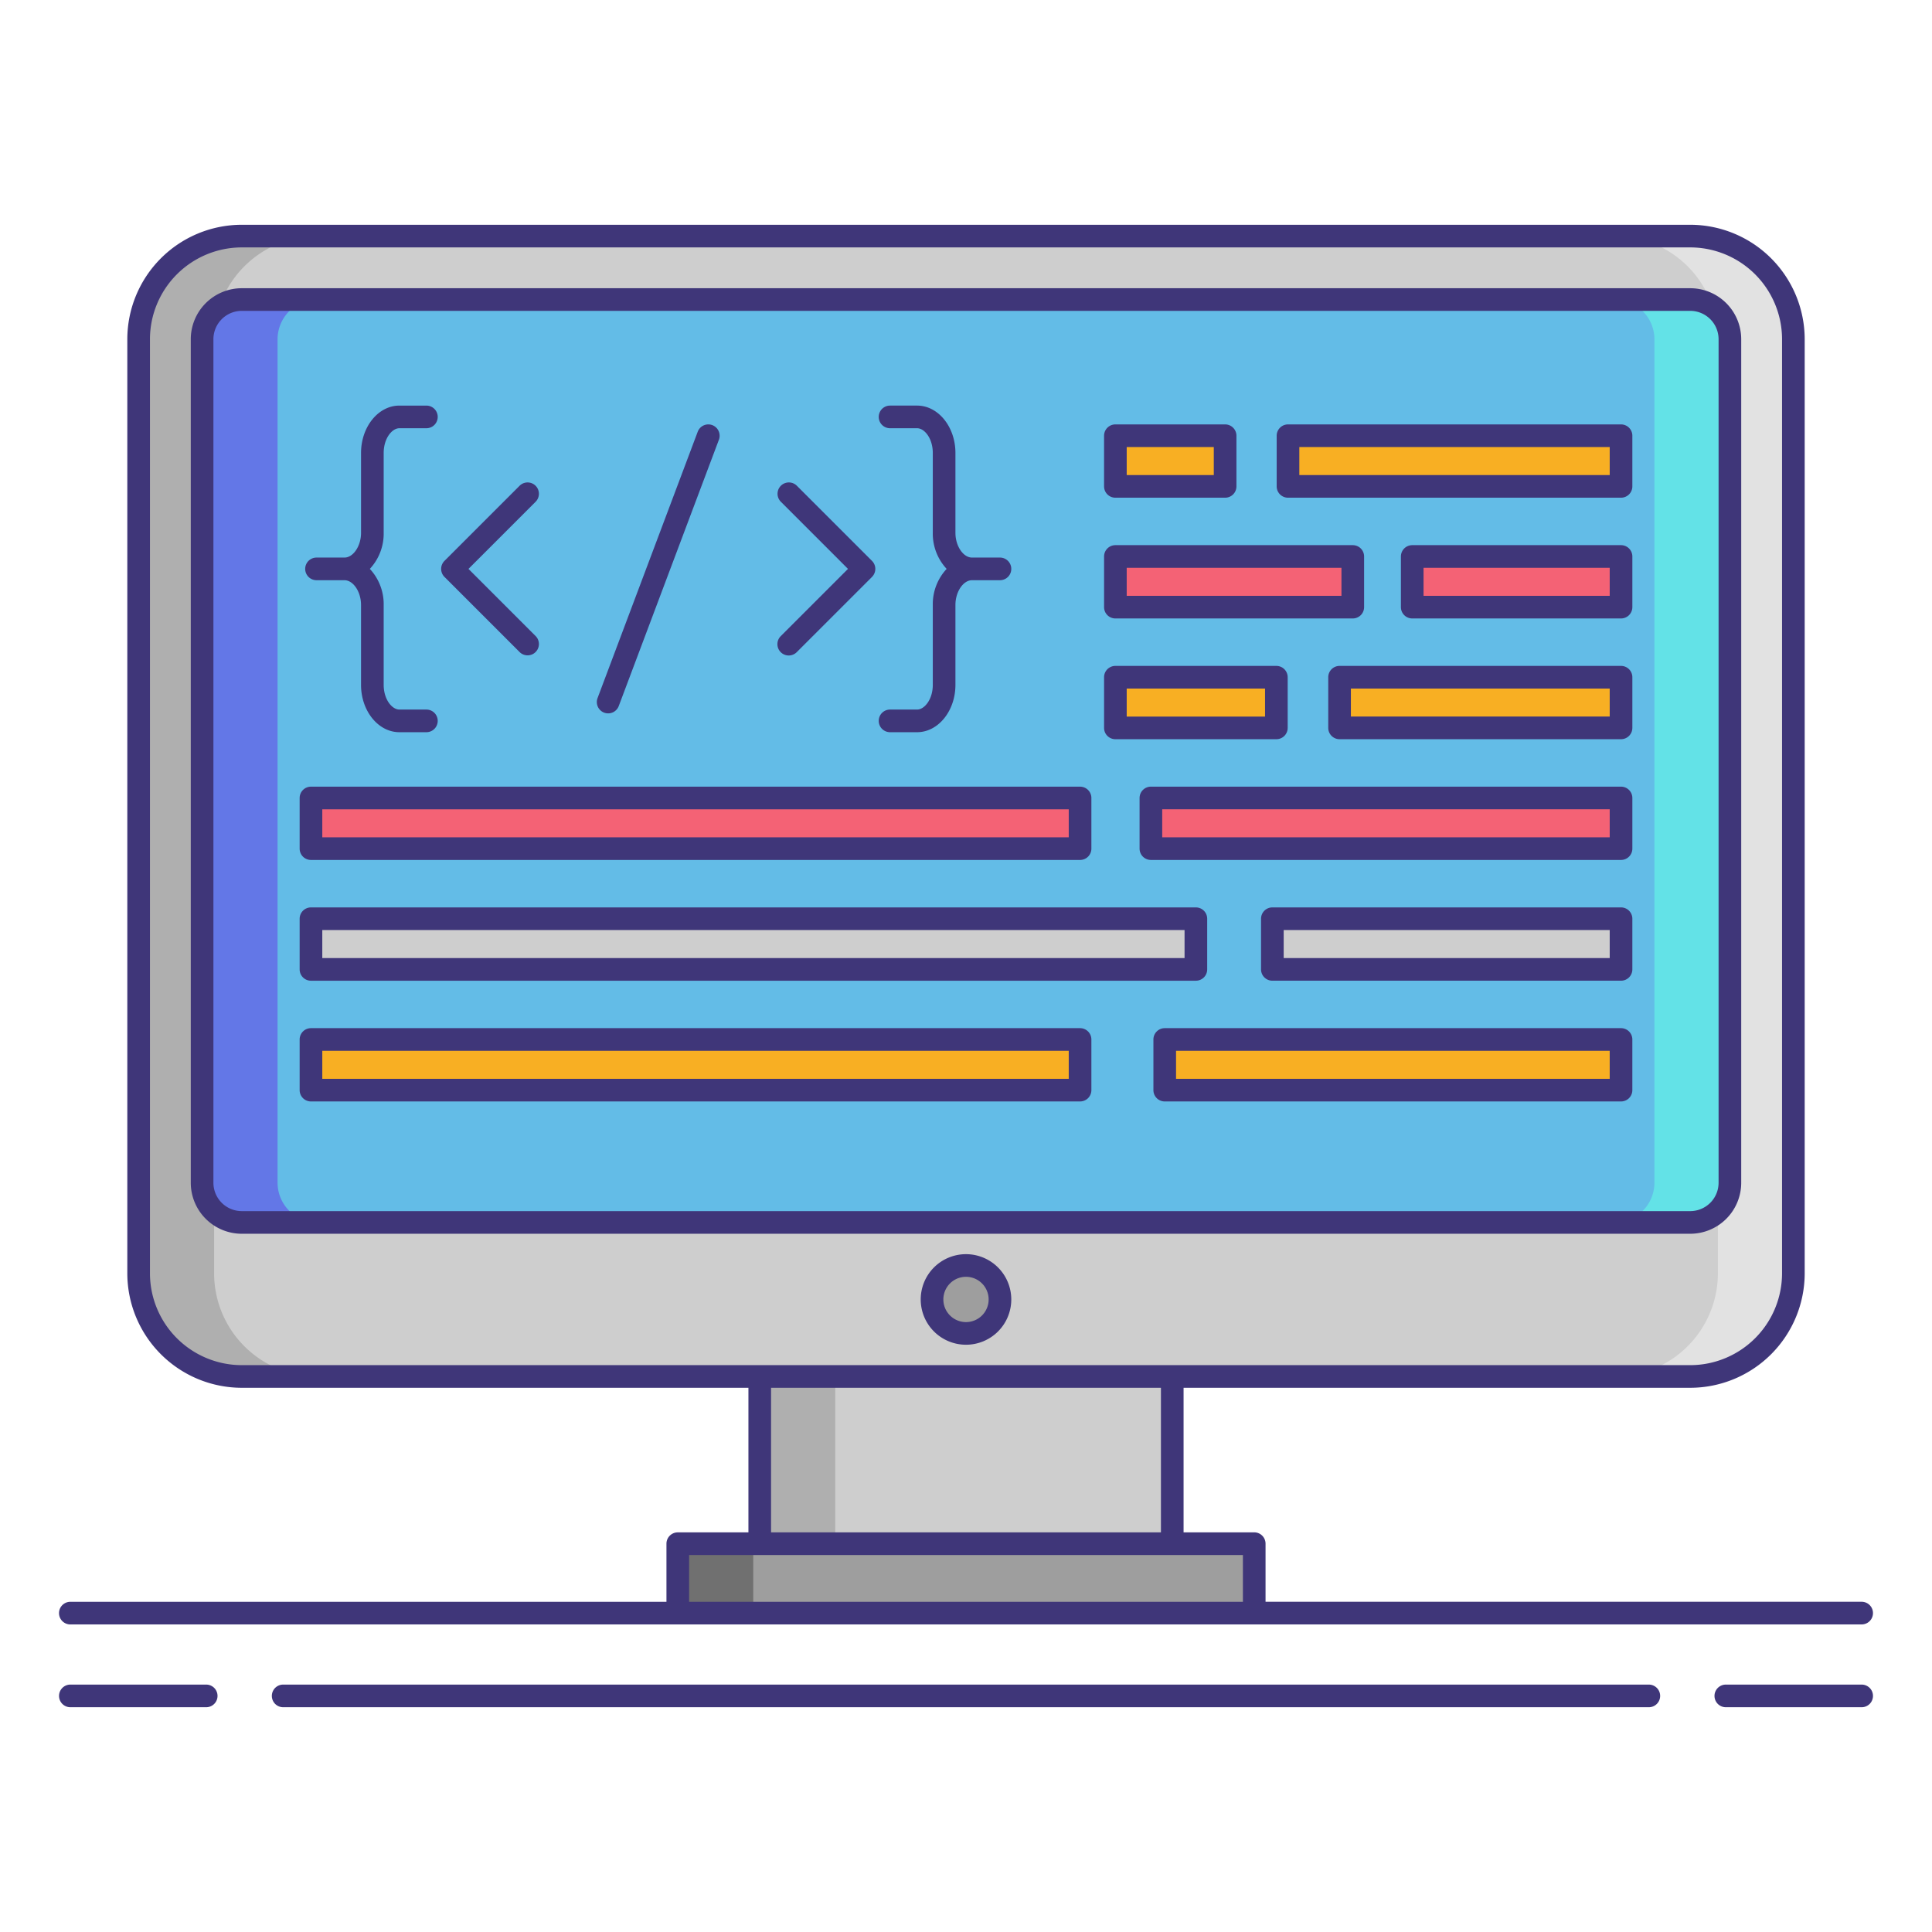 <svg height="512" viewBox="0 0 256 256" width="512" xmlns="http://www.w3.org/2000/svg"><rect fill="#cecece" height="151.106" rx="13.665" width="219.26" x="18.37" y="31.283"/><path d="m28.37 168.724v-123.776a13.681 13.681 0 0 1 13.665-13.665h-10a13.681 13.681 0 0 0 -13.665 13.665v123.776a13.681 13.681 0 0 0 13.665 13.665h10a13.681 13.681 0 0 1 -13.665-13.665z" fill="#afafaf"/><path d="m227.63 168.724v-123.776a13.681 13.681 0 0 0 -13.665-13.665h10a13.681 13.681 0 0 1 13.665 13.665v123.776a13.681 13.681 0 0 1 -13.665 13.665h-10a13.681 13.681 0 0 0 13.665-13.665z" fill="#e2e2e2"/><rect fill="#63bce7" height="122.288" rx="5.256" width="202.442" x="26.779" y="39.692"/><path d="m36.779 156.724v-111.777a5.271 5.271 0 0 1 5.256-5.256h-10a5.271 5.271 0 0 0 -5.256 5.256v111.777a5.271 5.271 0 0 0 5.256 5.256h10a5.271 5.271 0 0 1 -5.256-5.256z" fill="#6377e7"/><path d="m219.221 156.724v-111.777a5.271 5.271 0 0 0 -5.256-5.256h10a5.271 5.271 0 0 1 5.256 5.256v111.777a5.271 5.271 0 0 1 -5.256 5.256h-10a5.271 5.271 0 0 0 5.256-5.256z" fill="#63e2e7"/><path d="m89.809 204.547h76.383v9.197h-76.383z" fill="#9e9e9e"/><path d="m89.809 204.547h10v9.197h-10z" fill="#707070"/><path d="m100.67 182.389h54.659v22.158h-54.659z" fill="#cecece"/><path d="m100.67 182.389h10v22.158h-10z" fill="#afafaf"/><circle cx="128" cy="172.184" fill="#9e9e9e" r="4.5"/><path d="m147.795 57.736h14.538v6.712h-14.538z" fill="#f8af23"/><path d="m170.667 57.736h44.128v6.712h-44.128z" fill="#f8af23"/><path d="m147.795 73.736h31.455v6.712h-31.455z" fill="#f46275"/><path d="m187.128 73.736h27.667v6.712h-27.667z" fill="#f46275"/><path d="m147.795 89.736h21.33v6.712h-21.33z" fill="#f8af23"/><path d="m177.5 89.736h37.295v6.712h-37.295z" fill="#f8af23"/><path d="m41.205 105.736h101.909v6.712h-101.909z" fill="#f46275"/><path d="m152.5 105.736h62.295v6.712h-62.295z" fill="#f46275"/><path d="m41.205 121.736h117.255v6.712h-117.255z" fill="#cecece"/><path d="m168.591 121.736h46.204v6.712h-46.204z" fill="#cecece"/><path d="m41.205 137.736h101.909v6.712h-101.909z" fill="#f8af23"/><path d="m154.333 137.736h60.462v6.712h-60.462z" fill="#f8af23"/><g fill="#3f3679"><path d="m230.721 156.724v-111.777a6.764 6.764 0 0 0 -6.756-6.756h-191.93a6.764 6.764 0 0 0 -6.756 6.756v111.777a6.763 6.763 0 0 0 6.756 6.755h191.93a6.763 6.763 0 0 0 6.756-6.755zm-202.442 0v-111.777a3.76 3.76 0 0 1 3.756-3.756h191.93a3.76 3.76 0 0 1 3.756 3.756v111.777a3.76 3.76 0 0 1 -3.756 3.755h-191.93a3.76 3.76 0 0 1 -3.756-3.755z"/><path d="m128 166.184a6 6 0 1 0 6 6 6.007 6.007 0 0 0 -6-6zm0 9a3 3 0 1 1 3-3 3 3 0 0 1 -3 3z"/><path d="m27.323 223.217h-18a1.5 1.5 0 1 0 0 3h18a1.5 1.5 0 1 0 0-3z"/><path d="m246.68 223.217h-18a1.5 1.5 0 0 0 0 3h18a1.5 1.5 0 1 0 0-3z"/><path d="m218.479 223.217h-180.958a1.5 1.5 0 0 0 0 3h180.958a1.5 1.5 0 0 0 0-3z"/><path d="m9.32 215.244h237.36a1.5 1.5 0 0 0 0-3h-78.989v-7.7a1.5 1.5 0 0 0 -1.5-1.5h-9.361v-19.155h67.136a15.182 15.182 0 0 0 15.165-15.165v-123.776a15.182 15.182 0 0 0 -15.165-15.165h-191.931a15.182 15.182 0 0 0 -15.165 15.165v123.776a15.182 15.182 0 0 0 15.165 15.165h67.135v19.158h-9.361a1.5 1.5 0 0 0 -1.5 1.5v7.7h-78.989a1.5 1.5 0 1 0 0 3zm10.55-46.52v-123.776a12.179 12.179 0 0 1 12.165-12.165h191.93a12.179 12.179 0 0 1 12.165 12.165v123.776a12.178 12.178 0 0 1 -12.165 12.165h-191.93a12.178 12.178 0 0 1 -12.165-12.165zm82.3 15.165h51.66v19.158h-51.66zm-10.861 22.158h73.383v6.2h-73.383z"/><path d="m41.938 76.881h3.7c1.172 0 2.2 1.531 2.2 3.276v10.587c0 3.46 2.28 6.276 5.082 6.276h3.58a1.5 1.5 0 0 0 0-3h-3.578c-.985 0-2.082-1.345-2.082-3.276v-10.587a6.85 6.85 0 0 0 -1.835-4.776 6.85 6.85 0 0 0 1.835-4.776v-10.586c0-1.931 1.1-3.276 2.082-3.276h3.578a1.5 1.5 0 0 0 0-3h-3.578c-2.8 0-5.082 2.815-5.082 6.276v10.586c0 1.745-1.029 3.276-2.2 3.276h-3.7a1.5 1.5 0 0 0 0 3z"/><path d="m123.6 90.744c0 1.931-1.1 3.276-2.082 3.276h-3.582a1.5 1.5 0 0 0 0 3h3.582c2.8 0 5.082-2.815 5.082-6.276v-10.587c0-1.745 1.029-3.276 2.2-3.276h3.7a1.5 1.5 0 0 0 0-3h-3.7c-1.173 0-2.2-1.531-2.2-3.276v-10.586c0-3.46-2.28-6.276-5.082-6.276h-3.582a1.5 1.5 0 0 0 0 3h3.582c.984 0 2.082 1.345 2.082 3.276v10.586a6.85 6.85 0 0 0 1.836 4.776 6.85 6.85 0 0 0 -1.836 4.776z"/><path d="m68.867 86.416a1.5 1.5 0 0 0 2.121-2.121l-8.913-8.913 8.913-8.913a1.5 1.5 0 0 0 -2.121-2.121l-9.974 9.974a1.5 1.5 0 0 0 0 2.121z"/><path d="m103.45 86.416a1.5 1.5 0 0 0 2.121 0l9.974-9.974a1.5 1.5 0 0 0 0-2.121l-9.974-9.974a1.5 1.5 0 0 0 -2.121 2.121l8.913 8.913-8.913 8.913a1.5 1.5 0 0 0 0 2.122z"/><path d="m80.055 94.43a1.5 1.5 0 0 0 1.932-.876l13.272-35.29a1.5 1.5 0 1 0 -2.808-1.056l-13.272 35.292a1.5 1.5 0 0 0 .876 1.93z"/><path d="m147.795 65.949h14.539a1.5 1.5 0 0 0 1.5-1.5v-6.713a1.5 1.5 0 0 0 -1.5-1.5h-14.539a1.5 1.5 0 0 0 -1.5 1.5v6.712a1.5 1.5 0 0 0 1.5 1.501zm1.5-6.712h11.539v3.712h-11.539z"/><path d="m214.795 56.236h-44.128a1.5 1.5 0 0 0 -1.5 1.5v6.712a1.5 1.5 0 0 0 1.5 1.5h44.128a1.5 1.5 0 0 0 1.5-1.5v-6.712a1.5 1.5 0 0 0 -1.5-1.5zm-1.5 6.712h-41.128v-3.712h41.128z"/><path d="m147.795 81.949h31.455a1.5 1.5 0 0 0 1.5-1.5v-6.713a1.5 1.5 0 0 0 -1.5-1.5h-31.455a1.5 1.5 0 0 0 -1.5 1.5v6.712a1.5 1.5 0 0 0 1.5 1.501zm1.5-6.712h28.455v3.712h-28.455z"/><path d="m214.795 72.236h-27.667a1.5 1.5 0 0 0 -1.5 1.5v6.712a1.5 1.5 0 0 0 1.5 1.5h27.667a1.5 1.5 0 0 0 1.5-1.5v-6.712a1.5 1.5 0 0 0 -1.5-1.5zm-1.5 6.712h-24.667v-3.712h24.667z"/><path d="m147.795 97.949h21.33a1.5 1.5 0 0 0 1.5-1.5v-6.713a1.5 1.5 0 0 0 -1.5-1.5h-21.33a1.5 1.5 0 0 0 -1.5 1.5v6.712a1.5 1.5 0 0 0 1.5 1.501zm1.5-6.712h18.33v3.712h-18.33z"/><path d="m214.795 88.236h-37.295a1.5 1.5 0 0 0 -1.5 1.5v6.712a1.5 1.5 0 0 0 1.5 1.5h37.295a1.5 1.5 0 0 0 1.5-1.5v-6.712a1.5 1.5 0 0 0 -1.5-1.5zm-1.5 6.712h-34.295v-3.712h34.295z"/><path d="m41.205 113.949h101.909a1.5 1.5 0 0 0 1.5-1.5v-6.712a1.5 1.5 0 0 0 -1.5-1.5h-101.909a1.5 1.5 0 0 0 -1.5 1.5v6.712a1.5 1.5 0 0 0 1.5 1.5zm1.5-6.712h98.909v3.712h-98.909z"/><path d="m214.795 104.236h-62.295a1.5 1.5 0 0 0 -1.5 1.5v6.712a1.5 1.5 0 0 0 1.5 1.5h62.295a1.5 1.5 0 0 0 1.5-1.5v-6.712a1.5 1.5 0 0 0 -1.5-1.5zm-1.5 6.712h-59.295v-3.712h59.295z"/><path d="m41.205 129.949h117.255a1.5 1.5 0 0 0 1.5-1.5v-6.712a1.5 1.5 0 0 0 -1.5-1.5h-117.255a1.5 1.5 0 0 0 -1.5 1.5v6.712a1.5 1.5 0 0 0 1.5 1.5zm1.5-6.712h114.255v3.712h-114.255z"/><path d="m214.795 120.236h-46.2a1.5 1.5 0 0 0 -1.5 1.5v6.712a1.5 1.5 0 0 0 1.5 1.5h46.2a1.5 1.5 0 0 0 1.5-1.5v-6.712a1.5 1.5 0 0 0 -1.5-1.5zm-1.5 6.712h-43.2v-3.712h43.2z"/><path d="m143.114 136.236h-101.909a1.5 1.5 0 0 0 -1.5 1.5v6.712a1.5 1.5 0 0 0 1.5 1.5h101.909a1.5 1.5 0 0 0 1.5-1.5v-6.712a1.5 1.5 0 0 0 -1.5-1.5zm-1.5 6.712h-98.909v-3.712h98.909z"/><path d="m214.795 136.236h-60.462a1.5 1.5 0 0 0 -1.5 1.5v6.712a1.5 1.5 0 0 0 1.5 1.5h60.461a1.5 1.5 0 0 0 1.5-1.5v-6.712a1.5 1.5 0 0 0 -1.499-1.5zm-1.5 6.712h-57.462v-3.712h57.461z"/></g></svg>